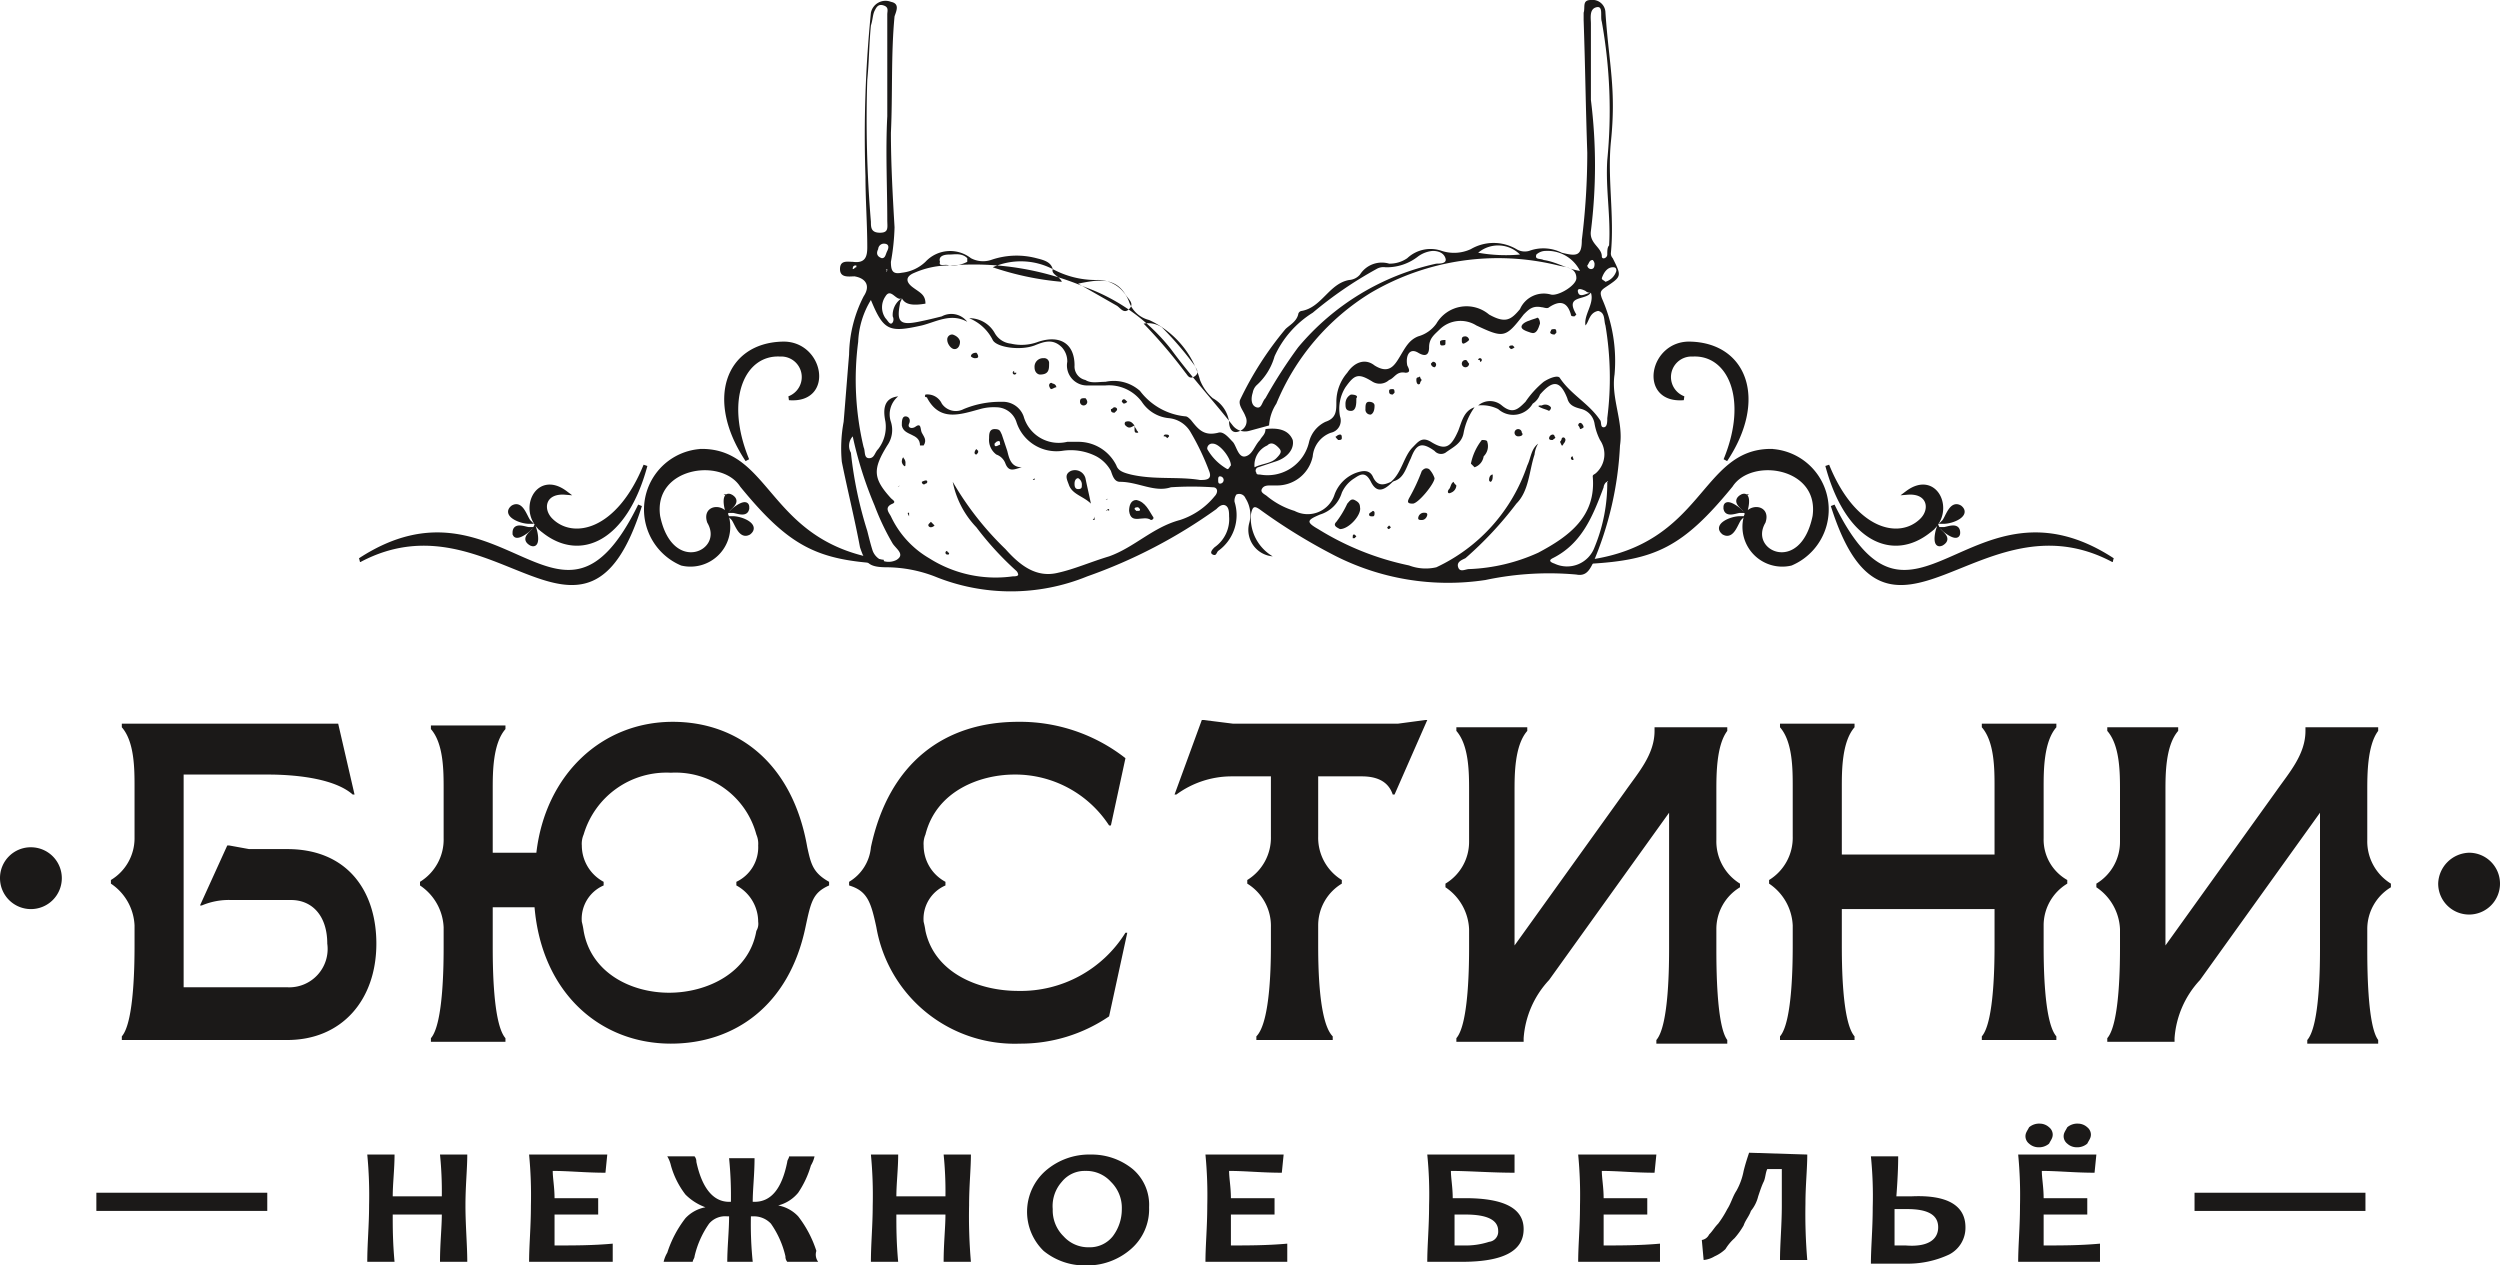 <svg id="svg317" xmlns="http://www.w3.org/2000/svg" viewBox="0 0 137.5 69.6"><defs><style>.cls-1,.cls-2{fill:#1b1918;fill-rule:evenodd;}.cls-2{stroke:#1b1918;stroke-width:0.22px;}</style></defs><g id="Layer1000"><path id="path4" class="cls-1" d="M81.2,146.3h9.4v1H81.2Z" transform="translate(-75.9 -80.7)"/><path id="path6" class="cls-1" d="M196.6,146.3H206v1h-9.4Z" transform="translate(-75.9 -80.7)"/></g><g id="Layer1001"><g id="Layer1002"><path id="path9" class="cls-1" d="M124.7,95.5h0c-.1,0-.1.1,0,0-.1.2,0,.2,0,0Zm-1.9,0c.1,0,.1-.1.2-.1v-.1c-.1,0-.2,0-.2.2ZM143,107.3a.2.2,0,0,0,0-.4c-.1,0-.1.1-.1.2S142.9,107.3,143,107.3Zm20.4-11.8c.2,0,.2-.2.2-.3a.35.35,0,0,0-.1-.2c-.2,0-.2.2-.3.3A.22.22,0,0,0,163.4,95.5Zm-39-.6c.2,0,.2-.2.3-.4s.1-.4-.2-.4a.32.32,0,0,0-.3.3C124.1,94.6,124.1,94.8,124.4,94.9Zm39.8,1.3a.9.9,0,0,0,.6-.6c0-.2-.1-.2-.2-.2-.3,0-.5.3-.6.6,0,.1.1.1.2.2Zm-36.1-.9a1.8,1.8,0,0,0,1-.2v-.2c-.3-.3-.7-.2-1-.2s-.6.1-.5.4c-.1.3.3.1.5.2Zm15.3,11.2c.1,0,.1-.1.2-.2,0-.4-.6-1.2-1-1.2a.27.27,0,0,0-.3.3A2.91,2.91,0,0,0,143.4,106.5Zm13.8-11.9a8.68,8.68,0,0,0,2.3.1A1.7,1.7,0,0,0,157.2,94.6Zm5.6,1a2,2,0,0,0-1.9-1.1.76.76,0,0,0-.5.2c-.1.3.2.2.4.3C161.5,95.1,162.1,95.5,162.8,95.6Zm-24,2.9a27.55,27.55,0,0,1,2.3,2.7c.1.1.2.4.5.2s.1-.4,0-.6a18.11,18.11,0,0,0-1.8-2.1A1.36,1.36,0,0,0,138.8,98.5Zm-3.6-2.2,2.1,1.2c.2.1.4.5.7.2s0-.5-.2-.8C137.2,95.9,136.2,96.1,135.2,96.3Zm-12.4,8.4a.77.77,0,0,0-.1.9,22,22,0,0,0,.9,4.3c.1.4.2.8.3,1.1a.94.94,0,0,0,1.3.5c.5-.3,0-.6-.2-.9a13.55,13.55,0,0,1-1-2.1,21.13,21.13,0,0,1-1.2-3.8Zm31.9-10.2a1.6,1.6,0,0,0-.8.3,2.79,2.79,0,0,1-1.8.6.75.75,0,0,0-.5.1,21.64,21.64,0,0,0-3.5,2.4,5.49,5.49,0,0,0-2.1,2.4,3.36,3.36,0,0,1-1,1.6.76.76,0,0,0-.2.4c-.1.3-.1.7.2.8s.3-.3.5-.5a26.75,26.75,0,0,1,1.8-2.8,13.71,13.71,0,0,1,7.6-4.6c.2,0,.6,0,.5-.3s-.4-.4-.7-.4Zm-30-7.4V81.5c0-.2.1-.4-.2-.5s-.4.1-.5.3-.1.5-.2.8c-.1,1-.1,2-.2,3a67.72,67.72,0,0,0,.2,7.8c0,.3,0,.6.5.6s.4-.3.4-.7c0-1.8-.1-3.8,0-5.7Zm38.7-.9a28.91,28.91,0,0,1,0,7.2c-.1.7.6.9.6,1.4,0,.2.3.1.3-.1s0-.4.1-.5c.1-1.6-.2-3.1-.1-4.7a27.7,27.7,0,0,0-.3-7.6c-.1-.3.1-.9-.3-.8s-.3.6-.3.9v4.2Zm-.3,12.4c-.1-.6.5-1.2.3-1.8a.37.37,0,0,1-.3-.1c-.2-.1-.5-.2-.4.1s.5,0,.7,0l-.1.1c-.4.3-1.3.1-.7,1.1l-.1.1c-.1,0-.2,0-.2-.1-.2-.7-.6-.8-1.2-.4-.1.1-.3,0-.4,0-.5-.1-.7.1-1,.4-1,1.3-1.1,1.3-2.6.6a1.64,1.64,0,0,0-2,.2c-.3.3-.6.5-.6,1,0,.3-.1.6-.6.3s-.7.2-.6.7c.1.2.2.4-.1.4-.5-.1-.6.3-.9.4a.76.76,0,0,1-.9.1c-.8-.5-1-.4-1.5.3a2.22,2.22,0,0,0-.3,1.6.68.68,0,0,1-.5.9,1.52,1.52,0,0,0-1,1.3,2,2,0,0,1-2,1.6h-.3c-.2,0-.4,0-.5.2s.2.3.3.4a4.35,4.35,0,0,0,1.5.8,1.55,1.55,0,0,0,2.2-.9,2,2,0,0,1,1.2-1.2c.3-.1.7-.2.9.2.3.7.8.4,1.2.2-.4.4-.9.9-1.3.1-.3-.6-.6-.4-.9-.2a1.78,1.78,0,0,0-.7.8,1.8,1.8,0,0,1-1.2,1.2c-.7.3-.8.4-.1.8a15.43,15.43,0,0,0,5,2,2.57,2.57,0,0,0,1.5.1,9.54,9.54,0,0,0,5-5.6c.2-.4.2-.9.6-1.2h0a1.42,1.42,0,0,0-.2.6c-.3.9-.3,2-1,2.7a19.91,19.91,0,0,1-2.8,3c-.2.1-.5.2-.4.5s.4.1.6.1a10.07,10.07,0,0,0,3.8-.9c1.7-.9,3.2-2,3-4.2,0-.1.1-.1.2-.2a1.39,1.39,0,0,0,.2-1.8,3.18,3.18,0,0,1-.3-.9,1,1,0,0,0-.7-.8c-.4-.1-.7-.2-.8-.6-.4-1-.8-1-1.5-.2a1,1,0,0,1-.4.5,1.24,1.24,0,0,1-1.9.3,2,2,0,0,0-1.1-.2,1,1,0,0,1,1.3,0c.6.5.9.2,1.3-.2a5.24,5.24,0,0,1,1-1.1c.3-.2.8-.4.9-.2.6.9,1.6,1.4,2.2,2.3.1.1,0,.4.2.4s.2-.3.2-.5a17.44,17.44,0,0,0-.1-5.1c-.1-.3,0-.7-.4-.8-.5.1-.5.6-.7.8Zm-37.6-1.5c0,.1-.1.2-.1.3-.2,1,0,1.2,1,1,.5-.1.9-.2,1.3-.3a1.1,1.1,0,0,1,1.4.3c-.9-.5-1.7,0-2.5.2-1.8.4-2.1.3-2.8-1.4a4.76,4.76,0,0,0-.7,2.3,16.1,16.1,0,0,0,.3,5.8c.1.2,0,.6.3.6s.3-.3.5-.5a2,2,0,0,0,.4-1.5c-.1-.5-.2-1.3.7-1.4a1.28,1.28,0,0,0-.4,1.4,1.48,1.48,0,0,1-.2,1.3c-.8,1.3-.8,1.8.2,2.9.1.1.3.2.1.3-.5.2-.2.5-.1.7a5.23,5.23,0,0,0,2.1,2.3,6.82,6.82,0,0,0,4.6,1c.1,0,.3,0,.3-.1a.35.35,0,0,0-.1-.2,17,17,0,0,1-2.2-2.4,5,5,0,0,1-1.3-2.5,16.89,16.89,0,0,0,2.9,3.7c.8.9,1.7,1.6,2.9,1.3.9-.2,1.8-.6,2.8-.9,1.4-.5,2.4-1.6,3.9-2a4.07,4.07,0,0,0,1.9-1.3c.2-.2.2-.5-.1-.5a17.65,17.65,0,0,0-2.3,0c-.9.3-1.8-.3-2.8-.3-.3,0-.4-.3-.5-.6a2,2,0,0,0-.8-.8,3.08,3.08,0,0,0-1.9-.3,2.31,2.31,0,0,1-2.5-1.6,1.17,1.17,0,0,0-1.1-.8,2.77,2.77,0,0,0-.9.1c-1.1.3-2.2.7-2.9-.6,0-.1-.2,0-.1-.2a.87.87,0,0,1,.9.5.93.93,0,0,0,1.2.3,5.22,5.22,0,0,1,2.1-.4,1.21,1.21,0,0,1,1.2.8,2,2,0,0,0,2.4,1.4h.6a2.33,2.33,0,0,1,2.1,1.3c.1.3.4.4.8.5,1.3.3,2.6.1,3.8.3.3,0,.7,0,.5-.5a13.55,13.55,0,0,0-1-2.1,1.55,1.55,0,0,0-1.2-.8,2,2,0,0,1-1.5-.9,2.25,2.25,0,0,0-2-.9h-1a1.1,1.1,0,0,1-1.1-1.3,1.14,1.14,0,0,0-.3-.8c-.5-.5-1-.3-1.5-.1-.8.3-2.1.1-2.3-.3a2.5,2.5,0,0,0-1.3-1.2,1.6,1.6,0,0,1,1.4.8,1.15,1.15,0,0,0,.9.6,2.57,2.57,0,0,0,1.5-.1c1.2-.4,2,.1,2,1.3a.76.76,0,0,0,.6.8c.3.2.7.1,1.1.1a2.16,2.16,0,0,1,1.9.5,3.55,3.55,0,0,0,2.5,1.4c.1,0,.2.1.3.2.4.5.7.9,1.5.7.3-.1.6.3.8.5s.3.9.7.8.5-.6.8-.9c.1-.2.3-.3.3-.6q1.2-.15,1.5.6c.1.5-.3,1-1,1.2l-.9.3a.19.19,0,0,0-.1.3c0,.1.1.1.2.1a2.34,2.34,0,0,0,2.7-1.8,1.67,1.67,0,0,1,.9-1.1c.6-.2.6-.6.6-1.1a2.45,2.45,0,0,1,.6-1.6c.4-.6,1-.8,1.5-.4.8.5,1.1,0,1.4-.5s.5-.9,1-1.1a1.83,1.83,0,0,0,1-.7,1.92,1.92,0,0,1,2.9-.5c.9.5,1.2.3,1.7-.3a1.43,1.43,0,0,1,1.7-.8c.4.1,1.4-.5,1.4-.9,0-.6-.6-.6-1-.7a13.81,13.81,0,0,0-10.3,1.5,12.9,12.9,0,0,0-5.2,6.1,2.45,2.45,0,0,0-.4,1.2l-1.1.3a.86.86,0,0,1-.9-.3c-1.1-1.4-2.3-2.7-3.4-4.2a10.58,10.58,0,0,0-4.7-3.4,15.63,15.63,0,0,0-7.4-1.2,4.77,4.77,0,0,0-2,.4c-.5.2-.5.5-.1.8s.7.4.7.9c-.6.1-1.1.1-1.3-.3-.3.2-.6-.6-.9-.1a1.05,1.05,0,0,0,0,1.2c.1.1.2.3.3.3s.2-.2.1-.4a1.1,1.1,0,0,1,.5-1Zm38.8,10.1h0c0-.1.1,0,0,0s-.2.2-.2.3c-.6,1.6-1.2,3.1-2.8,3.9-.2.1-.2.2.1.3a1.61,1.61,0,0,0,2.2-.9,9.22,9.22,0,0,0,.7-3.6Zm-19.4-.8h0c.4-.2.9-.2,1.2-.5s.3-.4.1-.6-.4-.3-.6-.1A1.18,1.18,0,0,0,144.9,106.4Zm-2-3.2Zm3,8.1a1.46,1.46,0,0,1-1.3-1.8,1.7,1.7,0,0,0-.2-1.4.37.37,0,0,0-.5-.2.6.6,0,0,0-.1.4,2.42,2.42,0,0,1-.9,2.7c-.1.1-.1.3-.3.2s0-.3.1-.4a1.88,1.88,0,0,0,.8-1.7c0-.2,0-.5-.2-.6s-.4.1-.5.2a28.28,28.28,0,0,1-7.1,3.7,11.1,11.1,0,0,1-8.4,0,7.51,7.51,0,0,0-2.6-.5c-1,0-1.2-.2-1.5-1.1-.3-1.6-.7-3.2-1-4.7a7.94,7.94,0,0,1,.1-2.2c.1-1.2.2-2.5.3-3.7a7.22,7.22,0,0,1,.8-3.2c.4-.6.1-1-.5-1.1-.3,0-.8.1-.8-.4s.4-.4.7-.4c.7.1.8-.3.8-.8,0-1.3-.1-2.6-.1-3.9a67.69,67.69,0,0,1,.3-9,.82.82,0,0,1,1.1-.6c.5.1.3.5.2.8-.2,2.1-.1,4.3-.2,6.4,0,1.7.1,3.5.2,5.2a12.25,12.25,0,0,1-.2,1.9c0,.5.1.7.6.6a2.23,2.23,0,0,0,1.3-.6,1.85,1.85,0,0,1,2.5-.2,1.42,1.42,0,0,0,1.1.1,4.27,4.27,0,0,1,2.5-.1c.4.1.8.2.9.6a3.82,3.82,0,0,0-3.3-.1,16.06,16.06,0,0,0,3.8.8c-.1-.3-.6-.4-.5-.7a5,5,0,0,0,2.4.6,1.83,1.83,0,0,1,1.8,1.2,1.57,1.57,0,0,0,1.1,1,5.12,5.12,0,0,1,2.8,3.3,2.55,2.55,0,0,0,.7,1,1.76,1.76,0,0,1,.9,1.3c0,.4.2.7.6.5a.58.58,0,0,0,.3-.8c-.1-.3-.4-.6-.3-.9a18.37,18.37,0,0,1,2.5-3.9c.2-.2.6-.4.7-.8a.22.22,0,0,1,.2-.2c1.1-.2,1.5-1.5,2.6-1.7a.86.86,0,0,0,.6-.3,1.42,1.42,0,0,1,1.6-.6,1.69,1.69,0,0,0,1-.3,1.87,1.87,0,0,1,1.9-.4,2.19,2.19,0,0,0,1.6-.1,2.48,2.48,0,0,1,2.5,0,.88.88,0,0,0,.7.1,2.26,2.26,0,0,1,1.8.1c.8.2,1.1.2,1.1-.7a38.66,38.66,0,0,0,.3-4.8c-.1-3-.1-4.3-.2-7.3v-.4c.1-.3-.1-.7.4-.7a.71.71,0,0,1,.8.7c.2,2.9.6,4.2.3,7.1-.2,2,.2,4.1,0,6.1a.37.37,0,0,0,.1.3c.5,1,.5,1-.4,1.6-.3.2-.3.3-.2.6a8.49,8.49,0,0,1,.7,4.2c-.2,1.3.5,2.6.3,3.9a18.64,18.64,0,0,1-1.5,6.5c-.2.4-.4.7-.9.6a16.85,16.85,0,0,0-5,.3,13.71,13.71,0,0,1-8.4-1.4,31.42,31.42,0,0,1-3.9-2.4c-.4-.3-.5-.3-.6.2a2.45,2.45,0,0,0,1.2,2.3Z" transform="translate(-75.9 -80.7)"/><path id="path11" class="cls-1" d="M145.9,111.3Z" transform="translate(-75.9 -80.7)"/><path id="path13" class="cls-1" d="M130.9,105.1c0-.1,0-.2-.2-.1l-.1.1c0,.1,0,.2.2.1S130.9,105.2,130.9,105.1Zm1.2,1.3c-.4.1-.7.3-.9-.2a.82.82,0,0,0-.5-.5,1,1,0,0,1-.4-.9c0-.2,0-.5.3-.5s.3.1.4.3l.3.9C131.4,105.9,131.5,106.4,132.1,106.4Z" transform="translate(-75.9 -80.7)"/><path id="path15" class="cls-1" d="M135,107.3c0,.1,0,.3.2.3s.2-.1.2-.2a.4.4,0,0,0-.2-.4C135.1,107,135,107.1,135,107.3Zm.9,1.1c-.4-.4-1-.5-1.2-1-.1-.3-.3-.6.1-.8a.6.6,0,0,1,.8.4c.1.5.2.9.3,1.4Z" transform="translate(-75.9 -80.7)"/><path id="path17" class="cls-1" d="M126.5,105.2c0-.7-.9-.5-1-1.1,0-.2,0-.5.2-.5s.3.2.2.4.1.3.3.2c.4-.3.3.1.4.3s.3.4.1.7Z" transform="translate(-75.9 -80.7)"/><path id="path19" class="cls-1" d="M138.4,108.8c.2,0,.2,0,.2-.1l-.1-.1c-.1,0-.2,0-.2.1l.1.1Zm.8.5c-.4-.3-1.1.3-1.2-.5,0-.3.1-.6.4-.6.5.1.7.6.9.9C139.4,109.2,139.3,109.3,139.2,109.3Z" transform="translate(-75.9 -80.7)"/><path id="path21" class="cls-1" d="M133.1,101.3c-.1,0-.3-.1-.3-.4a.47.47,0,0,1,.5-.5.27.27,0,0,1,.3.3C133.6,101,133.6,101.3,133.1,101.3Z" transform="translate(-75.9 -80.7)"/><path id="path23" class="cls-1" d="M128.7,99.5c0,.2-.1.4-.3.4s-.4-.3-.4-.5a.27.27,0,0,1,.3-.3C128.6,99.2,128.7,99.4,128.7,99.5Z" transform="translate(-75.9 -80.7)"/><path id="path25" class="cls-1" d="M135.7,102.8a.2.2,0,1,1-.4,0c0-.2.1-.2.3-.2A.35.35,0,0,1,135.7,102.8Z" transform="translate(-75.9 -80.7)"/><path id="path27" class="cls-1" d="M125.5,106.1c0-.2.1-.3.1-.2a.37.37,0,0,1,.1.3c0,.1,0,.2-.1.1A.35.35,0,0,1,125.5,106.1Z" transform="translate(-75.9 -80.7)"/><path id="path29" class="cls-1" d="M138.3,104.1c-.2.1-.3.2-.5,0a.14.14,0,0,1,0-.2c.3-.1.4.1.5.2Z" transform="translate(-75.9 -80.7)"/><path id="path31" class="cls-1" d="M133.7,102.1a.35.35,0,0,1-.1-.2c0-.1.1-.2.2-.1a.22.22,0,0,1,.2.2C133.9,102,133.8,102.1,133.7,102.1Z" transform="translate(-75.9 -80.7)"/><path id="path33" class="cls-1" d="M129.6,100.1a.35.35,0,0,1,.1.2c0,.1-.1.1-.2.1a.35.35,0,0,1-.2-.1C129.3,100.2,129.4,100.1,129.6,100.1Z" transform="translate(-75.9 -80.7)"/><path id="path35" class="cls-1" d="M127.1,109.7c-.1,0-.2-.1-.1-.2l.1-.1.2.2A.31.31,0,0,1,127.1,109.7Z" transform="translate(-75.9 -80.7)"/><path id="path37" class="cls-1" d="M126.6,107.2h0q.3-.15.3,0a.1.1,0,0,1-.1.1C126.7,107.4,126.6,107.3,126.6,107.2Z" transform="translate(-75.9 -80.7)"/><path id="path39" class="cls-1" d="M137,103.2c.1,0,.1-.1.2-.1s.2.1.1.2l-.1.1c-.2,0-.2-.1-.2-.2Z" transform="translate(-75.9 -80.7)"/><path id="path41" class="cls-1" d="M139.9,104.7a.1.1,0,0,1,.1-.1c.1,0,.2,0,.2.1l-.1.1C140,104.7,140,104.7,139.9,104.7Z" transform="translate(-75.9 -80.7)"/><path id="path43" class="cls-1" d="M131.8,101.2a.1.1,0,1,1-.1-.1c-.1.1,0,.1.1.1Z" transform="translate(-75.9 -80.7)"/><path id="path45" class="cls-1" d="M136.1,109.1h0v.2H136A.31.31,0,0,0,136.1,109.1Z" transform="translate(-75.9 -80.7)"/><path id="path47" class="cls-1" d="M137.7,102.9l-.1-.1c0-.1.1-.2.2-.1l.1.1A.31.31,0,0,1,137.7,102.9Z" transform="translate(-75.9 -80.7)"/><path id="path49" class="cls-1" d="M138.3,104.1a.35.35,0,0,0,.1.2c0,.1.1.1.1.2h-.1c-.1,0-.1-.1-.1-.2v-.2Z" transform="translate(-75.9 -80.7)"/><path id="path51" class="cls-1" d="M128.1,111.1c0,.1,0,.1-.1.1a.1.1,0,0,1,0-.2A.1.1,0,0,0,128.1,111.1Z" transform="translate(-75.9 -80.7)"/><path id="path53" class="cls-1" d="M129.7,105.5c0,.1,0,.1-.1.2a.1.1,0,0,1-.1-.1.31.31,0,0,1,.1-.2l.1.1Z" transform="translate(-75.9 -80.7)"/><path id="path55" class="cls-1" d="M125.4,107.4h0c-.1.1-.2.1,0,0Z" transform="translate(-75.9 -80.7)"/><path id="path57" class="cls-1" d="M125.9,109.1h0c-.1-.2-.1-.2,0-.2v.2Z" transform="translate(-75.9 -80.7)"/><path id="path59" class="cls-1" d="M128.8,104.6Z" transform="translate(-75.9 -80.7)"/><path id="path61" class="cls-1" d="M132.7,107.1h0l.1-.1v.1Z" transform="translate(-75.9 -80.7)"/><path id="path63" class="cls-1" d="M136.8,108.8c-.1,0-.1-.1,0,0,0-.1,0-.1.1-.1v.1C136.8,108.7,136.8,108.8,136.8,108.8Z" transform="translate(-75.9 -80.7)"/><path id="path65" class="cls-1" d="M136.8,108.1h0c0,.1,0,.1-.1.1A.1.1,0,0,0,136.8,108.1Z" transform="translate(-75.9 -80.7)"/><path id="path67" class="cls-1" d="M127.4,99.4Z" transform="translate(-75.9 -80.7)"/><path id="path69" class="cls-1" d="M134.9,108.7Z" transform="translate(-75.9 -80.7)"/><path id="path71" class="cls-1" d="M133.8,106.7Z" transform="translate(-75.9 -80.7)"/><path id="path73" class="cls-1" d="M152.4,107.2c.6-.5.7-1.4,1.2-1.9.3-.3.5-.6,1-.3.8.5,1.1.3,1.5-.6.2-.5.3-1.1.9-1.3a3.51,3.51,0,0,0-.6,1.4c-.1.6-.6.8-1,1.1a.47.47,0,0,1-.6-.1c-.7-.5-1-.4-1.3.4-.3.6-.4,1.2-1.1,1.3Z" transform="translate(-75.9 -80.7)"/><path id="path75" class="cls-1" d="M154.3,107.2Zm.5-.2c0,.3-.9,1.4-1.2,1.4s-.3-.1-.2-.3a10.09,10.09,0,0,0,.7-1.5c.1-.1.2-.2.4-.1a1.33,1.33,0,0,1,.3.5Z" transform="translate(-75.9 -80.7)"/><path id="path77" class="cls-1" d="M149.6,109.8c-.2-.1-.4-.2-.2-.4a5.3,5.3,0,0,0,.6-1c.1-.1.2-.3.4-.2s.3.2.3.4C150.8,109,150.1,109.8,149.6,109.8Z" transform="translate(-75.9 -80.7)"/><path id="path79" class="cls-1" d="M157,106.4l-.2-.2a3.1,3.1,0,0,1,.6-1.3c.1,0,.3,0,.3.1a.78.78,0,0,1-.2.8A.74.74,0,0,1,157,106.4Z" transform="translate(-75.9 -80.7)"/><path id="path81" class="cls-1" d="M156,107.4a.45.45,0,0,1-.3.4c-.2.1-.2-.1-.1-.2s.1-.4.3-.4C155.8,107.2,155.9,107.3,156,107.4Z" transform="translate(-75.9 -80.7)"/><path id="path83" class="cls-1" d="M159.4,104.7a.2.2,0,1,1,.2-.2c.1.1,0,.2-.2.2Z" transform="translate(-75.9 -80.7)"/><path id="path85" class="cls-1" d="M154.1,109.3c-.1,0-.2,0-.2-.1a.32.32,0,0,1,.3-.3c.1,0,.2,0,.2.1S154.3,109.3,154.1,109.3Z" transform="translate(-75.9 -80.7)"/><path id="path87" class="cls-1" d="M161.2,103.1c0,.1,0,.1-.1.2-.2-.1-.3-.1-.5-.2s0-.1.1-.1A.4.4,0,0,1,161.2,103.1Z" transform="translate(-75.9 -80.7)"/><path id="path89" class="cls-1" d="M161.3,104.9c-.1,0-.2,0-.2-.1a.22.22,0,0,1,.2-.2.1.1,0,0,1,.1.1C161.5,104.8,161.4,104.8,161.3,104.9Z" transform="translate(-75.9 -80.7)"/><path id="path91" class="cls-1" d="M161.7,105a.35.35,0,0,0,.1-.2c.1-.1.2,0,.2.1a.35.35,0,0,1-.1.2C161.8,105.3,161.8,105.2,161.7,105Z" transform="translate(-75.9 -80.7)"/><path id="path93" class="cls-1" d="M158,106.8c0,.2,0,.3-.1.4a.1.1,0,0,1-.1-.1c0-.2.1-.3.2-.3Z" transform="translate(-75.9 -80.7)"/><path id="path95" class="cls-1" d="M162.8,104.3a.35.35,0,0,0-.1-.2c0-.1.1-.2.2-.1s.1.2.1.2A.35.35,0,0,1,162.8,104.3Z" transform="translate(-75.9 -80.7)"/><path id="path97" class="cls-1" d="M150.4,110.1l.1.1-.1.1h-.1C150.3,110.1,150.3,110.1,150.4,110.1Z" transform="translate(-75.9 -80.7)"/><path id="path99" class="cls-1" d="M151.4,109.1c-.1,0-.2,0-.2-.1s.1-.1.2-.2a.1.1,0,0,1,.1.1C151.5,109,151.5,109.1,151.4,109.1Z" transform="translate(-75.9 -80.7)"/><path id="path101" class="cls-1" d="M152.2,109.7l.1-.1.1.1-.1.1A.1.1,0,0,1,152.2,109.7Z" transform="translate(-75.9 -80.7)"/><path id="path103" class="cls-1" d="M162.4,106a.1.1,0,0,1,0-.2c0,.1.1.2,0,.2Z" transform="translate(-75.9 -80.7)"/><path id="path105" class="cls-1" d="M160.3,105.3Z" transform="translate(-75.9 -80.7)"/><path id="path107" class="cls-1" d="M158.1,106.8Z" transform="translate(-75.9 -80.7)"/><path id="path109" class="cls-1" d="M150.2,102.4c.3,0,.4.1.3.2,0,.3,0,.7-.3.7s-.3-.2-.3-.4.1-.4.3-.5Z" transform="translate(-75.9 -80.7)"/><path id="path111" class="cls-1" d="M160.6,98.5c-.1.3-.2.6-.5.5s-.6-.2-.5-.4.5-.3.8-.4c.1-.1.2.1.2.3Z" transform="translate(-75.9 -80.7)"/><path id="path113" class="cls-1" d="M151.3,103.5a.27.27,0,0,1-.3-.3c0-.2,0-.4.2-.4s.3.1.3.2S151.5,103.4,151.3,103.5Z" transform="translate(-75.9 -80.7)"/><path id="path115" class="cls-1" d="M155.4,99.6c0,.1-.1.1-.2.1s-.1-.1-.1-.2.2-.1.3-.1Z" transform="translate(-75.9 -80.7)"/><path id="path117" class="cls-1" d="M156.4,99.6c-.1,0-.1-.1-.1-.2s0-.2.2-.2a.22.22,0,0,1,.2.2A.77.77,0,0,1,156.4,99.6Z" transform="translate(-75.9 -80.7)"/><path id="path119" class="cls-1" d="M156.7,100.7a.2.2,0,1,1-.2-.2c.1,0,.1.1.2.2Z" transform="translate(-75.9 -80.7)"/><path id="path121" class="cls-1" d="M154.6,100.7l.1-.1a.16.16,0,0,1,.1.3.22.22,0,0,1-.2-.2Z" transform="translate(-75.9 -80.7)"/><path id="path123" class="cls-1" d="M154.1,101.6a.35.35,0,0,0-.1.2c-.1.1-.2,0-.2-.2s.1-.1.2-.2A.31.31,0,0,0,154.1,101.6Z" transform="translate(-75.9 -80.7)"/><path id="path125" class="cls-1" d="M149.5,104.9c-.1-.1-.2-.2-.1-.2a.31.31,0,0,1,.2-.1c.1,0,.1.1.1.2S149.6,104.9,149.5,104.9Z" transform="translate(-75.9 -80.7)"/><path id="path127" class="cls-1" d="M161.2,98.9c0-.1.1-.1.2-.1s.1.1.1.2l-.1.1C161.2,99.1,161.1,99,161.2,98.9Z" transform="translate(-75.9 -80.7)"/><path id="path129" class="cls-1" d="M159,99.9l-.1-.1c0-.1.1-.1.2-.1l.1.1A.35.35,0,0,1,159,99.9Z" transform="translate(-75.9 -80.7)"/><path id="path131" class="cls-1" d="M152.3,102.2c0-.1.1-.1.2-.1s.1.1.1.2l-.1.1C152.3,102.4,152.3,102.3,152.3,102.2Z" transform="translate(-75.9 -80.7)"/><path id="path133" class="cls-1" d="M157.2,100.5a.1.1,0,1,1,.1.1C157.3,100.5,157.3,100.5,157.2,100.5Z" transform="translate(-75.9 -80.7)"/><path id="path135" class="cls-1" d="M148.3,106.5Z" transform="translate(-75.9 -80.7)"/><path id="path137" class="cls-1" d="M163,98.6Z" transform="translate(-75.9 -80.7)"/></g><path id="path140" class="cls-2" d="M168.9,99.6c3,.1,4.1,3.1,1.9,6.4,1.4-3.4.2-5.9-1.8-5.8a1.24,1.24,0,0,0-.5,2.4c-2.4.2-1.8-3.1.4-3Zm2.2,7.8c-2.7,3.3-4.2,4-7.8,4.2,6.4-.9,6.2-6.1,10-6.1a3.23,3.23,0,0,1,1.1,6.2,2.08,2.08,0,0,1-2.5-2.5c.1-.7,1.3-.7,1,.2-1,1.7,2.1,3.1,2.8-.3C176.1,106.3,172.2,105.7,171.1,107.4Zm.6.6c-.5.3.1.6.2.8C172,108.5,172.1,107.8,171.7,108Zm-.9.6c0,.5.6.2.8.2C171.4,108.6,170.8,108.2,170.8,108.6Zm-.1,1.4c.5.3.7-.6.9-.8C171.1,109.2,170.2,109.6,170.7,110Zm11.3-.1c-2,1.6-4.5.5-5.6-3.6,1.5,3.7,4,4.2,5.2,3,.6-.6.4-1.6-.8-1.5C182.4,106.6,183.4,108.9,182,109.9Zm10.1,1.6c-7.4-3.9-12.3,6.8-15.4-3C181.1,117.5,184.3,106.4,192.1,111.5Zm-9.4-.9c.5-.3-.1-.6-.2-.8C182.4,110.1,182.3,110.8,182.7,110.6Zm.9-.6c0-.5-.6-.2-.8-.2C183,110,183.6,110.4,183.6,110Zm.1-1.4c-.5-.3-.7.6-.9.8C183.3,109.4,184.2,109,183.7,108.6Z" transform="translate(-75.9 -80.7)"/><path id="path142" class="cls-2" d="M118.9,99.6c-3,.1-4.1,3.1-1.9,6.4-1.4-3.4-.2-5.9,1.8-5.8a1.24,1.24,0,0,1,.5,2.4C121.7,102.8,121.1,99.5,118.9,99.6Zm-2.2,7.8c2.7,3.3,4.2,4,7.8,4.2-6.4-.9-6.2-6.1-10-6.1a3.23,3.23,0,0,0-1.1,6.2,2.08,2.08,0,0,0,2.5-2.5c-.1-.7-1.3-.7-1,.2,1,1.7-2.1,3.1-2.8-.3C111.7,106.3,115.6,105.7,116.7,107.4Zm-.6.6c.5.3-.1.6-.2.8C115.8,108.5,115.7,107.8,116.1,108Zm.9.6c0,.5-.6.2-.8.2C116.4,108.6,117,108.2,117,108.6Zm.1,1.4c-.5.3-.7-.6-.9-.8C116.7,109.2,117.6,109.6,117.1,110Zm-11.3-.1c2,1.6,4.5.5,5.6-3.6-1.5,3.7-4,4.2-5.2,3-.6-.6-.4-1.6.8-1.5C105.4,106.6,104.4,108.9,105.8,109.9Zm-10.1,1.6c7.4-3.9,12.3,6.8,15.4-3C106.7,117.5,103.5,106.4,95.7,111.5Zm9.4-.9c-.5-.3.1-.6.2-.8C105.4,110.1,105.5,110.8,105.1,110.6Zm-.9-.6c0-.5.6-.2.8-.2C104.8,110,104.2,110.4,104.2,110Zm-.1-1.4c.5-.3.7.6.9.8C104.5,109.4,103.6,109,104.1,108.6Z" transform="translate(-75.9 -80.7)"/></g><g id="Layer1003"><path id="path145" class="cls-1" d="M77.6,127.3a1.7,1.7,0,1,1-1.7,1.7A1.69,1.69,0,0,1,77.6,127.3Z" transform="translate(-75.9 -80.7)"/><path id="path147" class="cls-1" d="M211.7,127.6a1.7,1.7,0,1,1-1.7,1.7A1.75,1.75,0,0,1,211.7,127.6Z" transform="translate(-75.9 -80.7)"/><path id="path149" class="cls-1" d="M91.9,130.2c1.2,0,2,.9,2,2.4a2.11,2.11,0,0,1-2.2,2.4H86V123.3h4.6c1.9,0,3.8.3,4.7,1.1h.1l-.9-3.9H82.6v.2c.7.8.7,2.3.7,3.3v2.8a2.68,2.68,0,0,1-1.3,2.3v.2a2.92,2.92,0,0,1,1.3,2.3v1c0,.9,0,4.3-.7,5.1v.2h9.1c3,0,4.9-2.2,4.9-5.3,0-2.9-1.6-5.2-4.9-5.2H89.6l-1.1-.2h-.1l-1.5,3.3H87a3.81,3.81,0,0,1,1.6-.3Zm11.1-6.1c0-.9,0-2.5.7-3.3v-.2H99.6v.2c.7.8.7,2.3.7,3.3v2.7a2.73,2.73,0,0,1-1.3,2.4v.2a2.92,2.92,0,0,1,1.3,2.3v1c0,.9,0,4.3-.7,5.1v.2h4.1v-.2c-.7-.8-.7-4.1-.7-5.1v-2.1h2.3c.4,4.7,3.6,7.5,7.5,7.5,3.5,0,6.5-2.1,7.4-6.4.3-1.4.4-1.9,1.3-2.3v-.2c-.9-.5-1-1-1.2-1.9-.8-4.6-3.8-6.9-7.4-6.9-3.9,0-7,2.9-7.5,7.2H103Zm5,7.8a4.33,4.33,0,0,0-.1-.5,2,2,0,0,1,1.2-2v-.2a2.27,2.27,0,0,1-1.2-2,1.27,1.27,0,0,1,.1-.6,4.75,4.75,0,0,1,4.8-3.4,4.6,4.6,0,0,1,4.7,3.4,1.27,1.27,0,0,1,.1.6,2.1,2.1,0,0,1-1.2,2v.2a2.27,2.27,0,0,1,1.2,2,.75.75,0,0,1-.1.5c-.4,2.3-2.7,3.4-4.8,3.4S108.4,134.2,108,131.9Zm16.1-.2a7.72,7.72,0,0,0,7.9,6.4,8.63,8.63,0,0,0,4.9-1.5l1-4.6h-.1a6.78,6.78,0,0,1-5.9,3.2c-2.2,0-4.6-1-5.1-3.3a4.33,4.33,0,0,0-.1-.5,2,2,0,0,1,1.2-2v-.2a2.27,2.27,0,0,1-1.2-2,1.27,1.27,0,0,1,.1-.6c.6-2.4,3-3.3,4.9-3.3a6.16,6.16,0,0,1,5.2,2.8h.1l.8-3.7a9.41,9.41,0,0,0-5.9-2c-4,0-7.1,2.2-8.1,6.9a2.47,2.47,0,0,1-1.2,1.9v.2c1,.3,1.2.9,1.5,2.3Zm16.4-7.3h.1a5.14,5.14,0,0,1,3-1h2.2v3.3a2.73,2.73,0,0,1-1.3,2.4v.2a2.73,2.73,0,0,1,1.3,2.4v.9c0,.9,0,4.3-.8,5.1v.2h4.2v-.2c-.8-.8-.8-4.1-.8-5.1v-1a2.68,2.68,0,0,1,1.3-2.3v-.2a2.73,2.73,0,0,1-1.3-2.4v-3.3h2.4c1,0,1.5.4,1.7,1h.1l1.8-4.1h-.1l-1.5.2h-9.1l-1.6-.2H142Zm16.2,8.3c0,.9,0,4.3-.7,5.1v.2h3.7v-.2a5.22,5.22,0,0,1,1.4-3.2l6.6-9.2v7.4c0,.9,0,4.3-.7,5.1v.2h3.9v-.2c-.6-.8-.6-4.1-.6-5.1v-1a2.68,2.68,0,0,1,1.3-2.3v-.2a2.73,2.73,0,0,1-1.3-2.4v-2.7c0-.9,0-2.5.6-3.3v-.2h-4v.2c0,1.3-.9,2.3-1.6,3.3l-6.1,8.5v-8.5c0-.9,0-2.5.7-3.3v-.2H156v.2c.7.8.7,2.3.7,3.3V127a2.68,2.68,0,0,1-1.3,2.3v.2a2.92,2.92,0,0,1,1.3,2.3Zm20.5-5V124c0-.9,0-2.5.7-3.3v-.2h-4.1v.2c.7.8.7,2.3.7,3.3v2.7a2.73,2.73,0,0,1-1.3,2.4v.2a2.92,2.92,0,0,1,1.3,2.3v1c0,.9,0,4.3-.7,5.1v.2h4.1v-.2c-.7-.8-.7-4.1-.7-5.1v-1.9h8.4v1.9c0,.9,0,4.3-.7,5.1v.2H189v-.2c-.7-.8-.7-4.1-.7-5.1v-1a2.68,2.68,0,0,1,1.3-2.3v-.2a2.55,2.55,0,0,1-1.3-2.3V124c0-.9,0-2.5.7-3.3v-.2h-4.1v.2c.7.8.7,2.3.7,3.3v3.7Zm15.3,5c0,.9,0,4.3-.7,5.1v.2h3.7v-.2a5.22,5.22,0,0,1,1.4-3.2l6.6-9.2v7.4c0,.9,0,4.3-.7,5.1v.2h3.9v-.2c-.6-.8-.6-4.1-.6-5.1v-1a2.68,2.68,0,0,1,1.3-2.3v-.2a2.73,2.73,0,0,1-1.3-2.4v-2.7c0-.9,0-2.5.6-3.3v-.2h-4v.2c0,1.3-.9,2.3-1.6,3.3l-6.1,8.5v-8.5c0-.9,0-2.5.7-3.3v-.2h-3.9v.2c.7.8.7,2.3.7,3.3V127a2.68,2.68,0,0,1-1.3,2.3v.2a2.92,2.92,0,0,1,1.3,2.3Z" transform="translate(-75.9 -80.7)"/></g><path id="path154" class="cls-1" d="M101.6,150.1h-1.5c0-1,.1-1.9.1-2.6H97.5c0,.7,0,1.5.1,2.6H96.1c0-1,.1-2,.1-3.1a23.52,23.52,0,0,0-.1-2.8h1.5c0,.8-.1,1.6-.1,2.3h2.7a20.15,20.15,0,0,0-.1-2.3h1.5c0,.8-.1,1.7-.1,2.8S101.6,149.2,101.6,150.1Zm8-1v1H105c0-.9.1-1.9.1-3.1a23.52,23.52,0,0,0-.1-2.8h4.3l-.1,1c-1.1,0-2-.1-2.9-.1,0,.4.1.9.1,1.5h2.4v.9h-2.4v1.7c1.1,0,2.1,0,3.2-.1Zm11.3,1h-1.7a.44.44,0,0,1-.1-.3,5.13,5.13,0,0,0-.8-1.8,1.28,1.28,0,0,0-1-.4h-.1a20.08,20.08,0,0,0,.1,2.5h-1.4c0-.8.1-1.7.1-2.5h-.1a1.16,1.16,0,0,0-1,.4,5.13,5.13,0,0,0-.8,1.8c0,.1-.1.2-.1.3h-1.6a1.69,1.69,0,0,1,.2-.5,6.17,6.17,0,0,1,1-1.9,2,2,0,0,1,1.1-.6h0a3,3,0,0,1-1.1-.7,4.65,4.65,0,0,1-.8-1.6,1.69,1.69,0,0,0-.2-.5h1.5a.44.44,0,0,1,.1.3c.3,1.4.9,2.2,1.8,2.2h.1a20.93,20.93,0,0,0-.1-2.4h1.4c0,.9-.1,1.7-.1,2.4h.1c.9,0,1.5-.7,1.8-2.2,0-.1.1-.2.1-.3h1.4a1.69,1.69,0,0,1-.2.5,5.29,5.29,0,0,1-.7,1.5,2.1,2.1,0,0,1-1.1.7h0a2,2,0,0,1,1.1.6,6.17,6.17,0,0,1,1,1.9.66.66,0,0,0,.1.6Zm8.4,0h-1.5c0-1,.1-1.9.1-2.6h-2.7c0,.7,0,1.5.1,2.6h-1.5c0-1,.1-2,.1-3.1a23.52,23.52,0,0,0-.1-2.8h1.5c0,.8-.1,1.6-.1,2.3h2.7a20.15,20.15,0,0,0-.1-2.3h1.5c0,.8-.1,1.7-.1,2.8a29.12,29.12,0,0,0,.1,3.1Zm9.8-3a2.9,2.9,0,0,1-1,2.3,3.66,3.66,0,0,1-2.5.9,3.57,3.57,0,0,1-2.3-.8,3,3,0,0,1,.1-4.4,3.66,3.66,0,0,1,2.5-.9,3.57,3.57,0,0,1,2.3.8,2.58,2.58,0,0,1,.9,2.1Zm-1.5.1a2,2,0,0,0-.6-1.5,1.82,1.82,0,0,0-1.4-.6,1.61,1.61,0,0,0-1.3.6,2,2,0,0,0-.5,1.5,2,2,0,0,0,.6,1.5,1.82,1.82,0,0,0,1.4.6,1.61,1.61,0,0,0,1.3-.6,2.46,2.46,0,0,0,.5-1.5Zm9.1,1.9v1h-4.5c0-.9.1-1.9.1-3.1a23.52,23.52,0,0,0-.1-2.8h4.3l-.1,1c-1.1,0-2-.1-2.9-.1,0,.4.1.9.1,1.5H146v.9h-2.4v1.7c.9,0,2,0,3.1-.1Zm13-.8c0,1.2-1.1,1.8-3.4,1.8h-1.9c0-.9.1-1.9.1-3.1a21.85,21.85,0,0,0-.1-2.8h4.8v1c-1.3,0-2.5-.1-3.5-.1,0,.4.1.9.1,1.5h.7C158.7,146.6,159.7,147.2,159.7,148.3Zm-1.4.1q0-.9-1.8-.9h-.6v1.7h.5a4.14,4.14,0,0,0,1.4-.2.56.56,0,0,0,.5-.6Zm8.9.7v1h-4.5c0-.9.1-1.9.1-3.1a23.52,23.52,0,0,0-.1-2.8H167l-.1,1c-1.1,0-2-.1-2.9-.1,0,.4.1.9.1,1.5h2.4v.9h-2.4v1.7c.9,0,2,0,3.1-.1Zm8.1-4.9c0,.8-.1,1.7-.1,2.7a30.09,30.09,0,0,0,.1,3.1h-1.5c0-.9.1-1.9.1-3v-2h-.8c-.1.2-.1.5-.2.7s-.2.5-.3.8a2,2,0,0,1-.4.8c-.1.3-.3.5-.4.8a4.23,4.23,0,0,1-.5.7,2.65,2.65,0,0,0-.5.6,2.09,2.09,0,0,1-.6.4,1.42,1.42,0,0,1-.6.2l-.1-1.1a.54.54,0,0,0,.4-.3c.2-.2.3-.4.5-.6a5.58,5.58,0,0,0,.5-.8c.2-.3.3-.7.5-1a3.58,3.58,0,0,0,.4-1.1c.1-.4.2-.7.3-1Zm8.7,4a1.65,1.65,0,0,1-.9,1.5,5.36,5.36,0,0,1-2.4.5h-1.9c0-.9.1-1.9.1-3.1a21.85,21.85,0,0,0-.1-2.8h1.5c0,.2,0,.9-.1,2.2h.8C183,146.4,184,147,184,148.2Zm-1.5,0c0-.7-.6-1-1.7-1h-.7v2h.6c1.2.1,1.8-.3,1.8-1Zm8.9.9v1h-4.5c0-.9.1-1.9.1-3.1a23.52,23.52,0,0,0-.1-2.8h4.3l-.1,1c-1.1,0-2-.1-2.9-.1,0,.4.1.9.1,1.5h2.4v.9h-2.4v1.7c1,0,2,0,3.1-.1Zm-.5-6c0,.2-.1.3-.2.5a.85.85,0,0,1-.6.2.76.76,0,0,1-.5-.2.52.52,0,0,1-.2-.4c0-.2.1-.3.2-.5a.85.85,0,0,1,.6-.2.76.76,0,0,1,.5.2.52.52,0,0,1,.2.4Zm-2.1,0c0,.2-.1.3-.2.5a.85.85,0,0,1-.6.2.76.76,0,0,1-.5-.2.52.52,0,0,1-.2-.4c0-.2.1-.3.2-.5a.85.85,0,0,1,.6-.2.76.76,0,0,1,.5.2.52.52,0,0,1,.2.4Z" transform="translate(-75.9 -80.7)"/></svg>